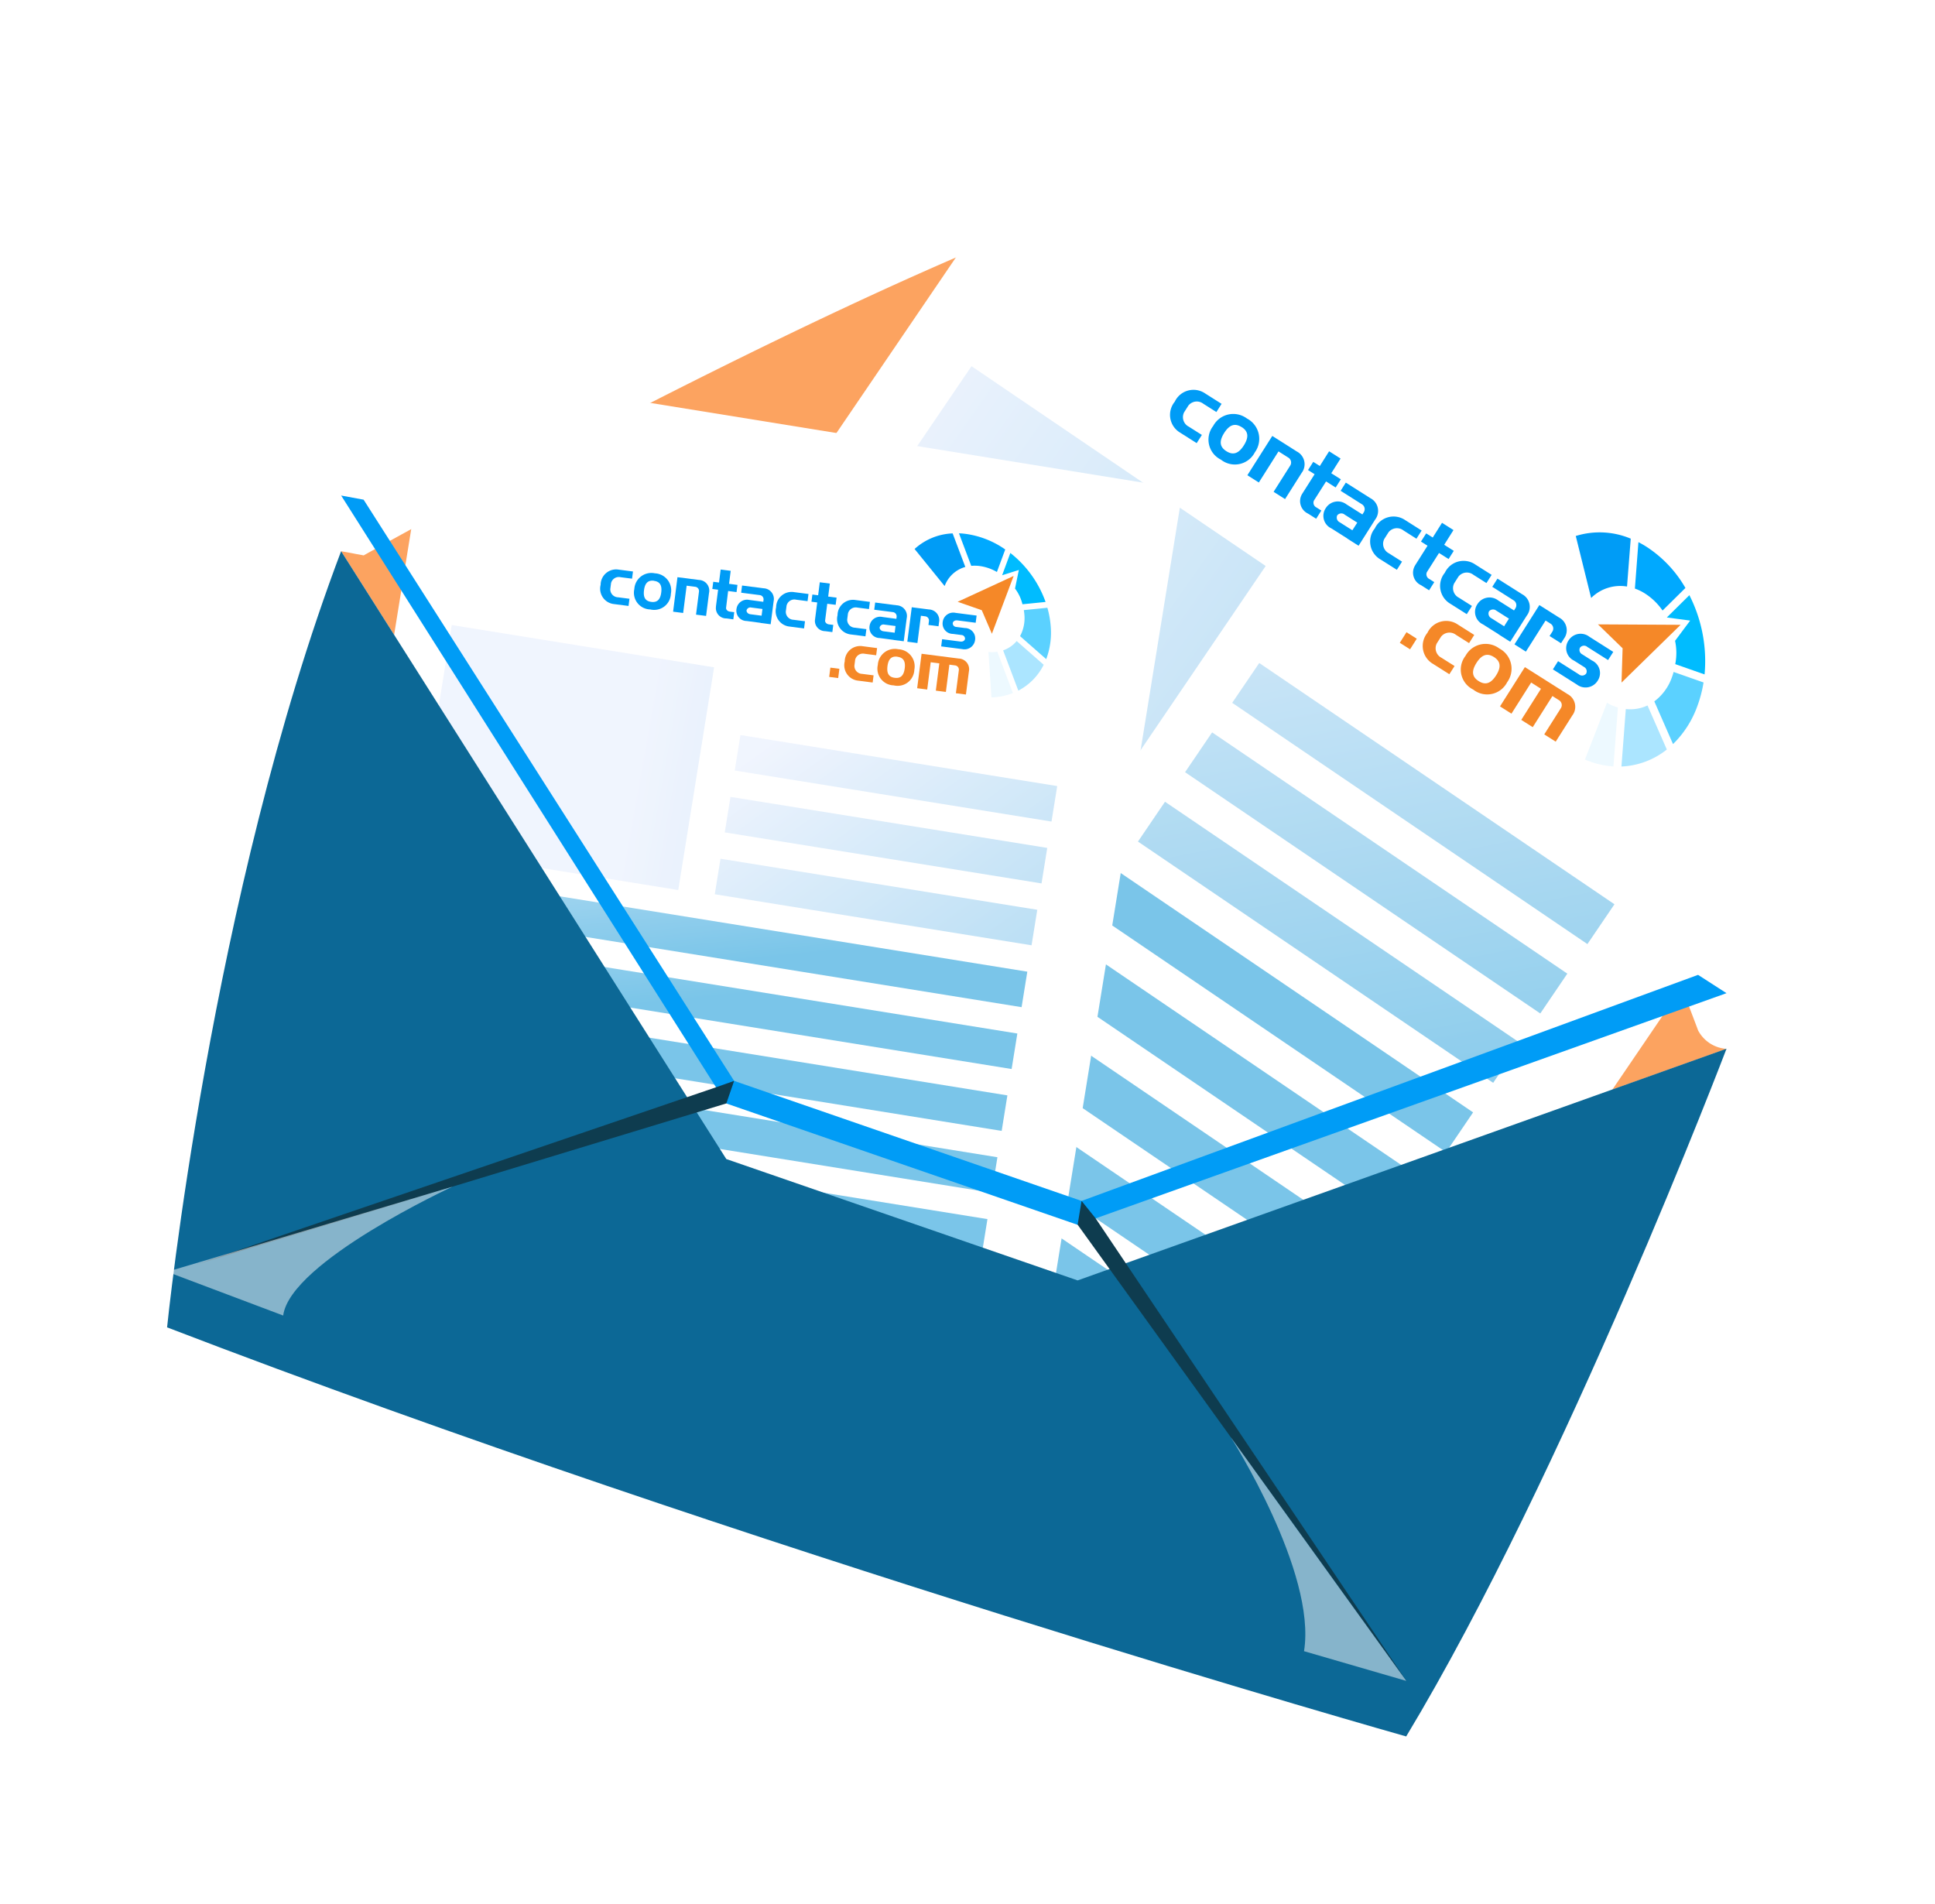 <svg xmlns="http://www.w3.org/2000/svg" xmlns:xlink="http://www.w3.org/1999/xlink" width="104.203" height="102.518" viewBox="0 0 104.203 102.518">
  <defs>
    <filter id="Path_1835" x="9.372" y="0" width="92.606" height="77.958" filterUnits="userSpaceOnUse">
      <feOffset dy="3" input="SourceAlpha"/>
      <feGaussianBlur stdDeviation="3" result="blur"/>
      <feFlood flood-opacity="0.161"/>
      <feComposite operator="in" in2="blur"/>
      <feComposite in="SourceGraphic"/>
    </filter>
    <linearGradient id="linear-gradient" x1="1.149" y1="-0.235" x2="1.091" y2="3.661" gradientUnits="objectBoundingBox">
      <stop offset="0" stop-color="#e3ebfd"/>
      <stop offset="0.996" stop-color="#0090d4"/>
    </linearGradient>
    <linearGradient id="linear-gradient-2" x1="5.642" y1="-0.591" x2="5.281" y2="2.636" xlink:href="#linear-gradient"/>
    <linearGradient id="linear-gradient-3" x1="6.641" y1="-0.752" x2="6.28" y2="2.474" xlink:href="#linear-gradient"/>
    <linearGradient id="linear-gradient-4" x1="7.644" y1="-0.914" x2="7.282" y2="2.313" xlink:href="#linear-gradient"/>
    <linearGradient id="linear-gradient-5" x1="7.917" y1="-0.178" x2="7.556" y2="1.483" xlink:href="#linear-gradient"/>
    <linearGradient id="linear-gradient-6" x1="8.92" y1="-0.261" x2="8.558" y2="1.4" xlink:href="#linear-gradient"/>
    <linearGradient id="linear-gradient-7" x1="9.919" y1="-0.344" x2="9.557" y2="1.317" xlink:href="#linear-gradient"/>
    <linearGradient id="linear-gradient-8" x1="10.921" y1="-0.427" x2="10.56" y2="1.234" xlink:href="#linear-gradient"/>
    <linearGradient id="linear-gradient-9" x1="11.921" y1="-0.51" x2="11.559" y2="1.151" xlink:href="#linear-gradient"/>
    <linearGradient id="linear-gradient-10" x1="1.417" y1="0.783" x2="1.359" y2="4.679" xlink:href="#linear-gradient"/>
    <linearGradient id="linear-gradient-11" x1="6.215" y1="0.683" x2="5.853" y2="3.909" xlink:href="#linear-gradient"/>
    <linearGradient id="linear-gradient-12" x1="6.512" y1="0.49" x2="6.151" y2="3.716" xlink:href="#linear-gradient"/>
    <linearGradient id="linear-gradient-13" x1="6.813" y1="0.297" x2="6.451" y2="3.524" xlink:href="#linear-gradient"/>
    <linearGradient id="linear-gradient-14" x1="7.057" y1="0.332" x2="6.696" y2="1.993" xlink:href="#linear-gradient"/>
    <linearGradient id="linear-gradient-15" x1="7.358" y1="0.233" x2="6.996" y2="1.893" xlink:href="#linear-gradient"/>
    <linearGradient id="linear-gradient-16" x1="7.655" y1="0.133" x2="7.294" y2="1.794" xlink:href="#linear-gradient"/>
    <linearGradient id="linear-gradient-17" x1="7.956" y1="0.034" x2="7.594" y2="1.695" xlink:href="#linear-gradient"/>
    <linearGradient id="linear-gradient-18" x1="8.254" y1="-0.065" x2="7.892" y2="1.596" xlink:href="#linear-gradient"/>
    <filter id="Path_1884" x="0" y="20.686" width="101.978" height="81.833" filterUnits="userSpaceOnUse">
      <feOffset dy="3" input="SourceAlpha"/>
      <feGaussianBlur stdDeviation="3" result="blur-2"/>
      <feFlood flood-opacity="0.161"/>
      <feComposite operator="in" in2="blur-2"/>
      <feComposite in="SourceGraphic"/>
    </filter>
  </defs>
  <g id="Group_1281" data-name="Group 1281" transform="translate(-61.338 265.051)">
    <g transform="matrix(1, 0, 0, 1, 61.34, -265.05)" filter="url(#Path_1835)">
      <path id="Path_1835-2" data-name="Path 1835" d="M132.457-257.846c-7.344-2.537-48.816,20.715-48.816,20.715-.141-.03-.283-.054-.431-.08-.258-.052-.518-.1-.779-.143l20.743,32.736,18.92,6.536,34.944-12.475a1.873,1.873,0,0,1-1.531-.986S139.022-255.579,132.457-257.846Z" transform="translate(-64.06 264.04)" fill="#fca360"/>
    </g>
    <g id="Group_1270" data-name="Group 1270" transform="translate(85.102 -262.532)">
      <g id="Group_1266" data-name="Group 1266" transform="translate(0)">
        <rect id="Rectangle_1392" data-name="Rectangle 1392" width="62.992" height="54.436" transform="translate(0 52.084) rotate(-55.775)" fill="#fff"/>
        <g id="Group_1265" data-name="Group 1265" transform="translate(6.796 17.201)" opacity="0.52">
          <rect id="Rectangle_1393" data-name="Rectangle 1393" width="16.258" height="19.151" transform="translate(12.622 13.449) rotate(-55.815)" fill="url(#linear-gradient)"/>
          <g id="Group_1264" data-name="Group 1264" transform="translate(0 14.944)">
            <rect id="Rectangle_1394" data-name="Rectangle 1394" width="2.592" height="23.124" transform="translate(35.796 3.185) rotate(-55.815)" fill="url(#linear-gradient-2)"/>
            <g id="Group_1263" data-name="Group 1263">
              <rect id="Rectangle_1395" data-name="Rectangle 1395" width="2.592" height="23.124" transform="translate(33.258 6.921) rotate(-55.815)" fill="url(#linear-gradient-3)"/>
              <g id="Group_1262" data-name="Group 1262">
                <rect id="Rectangle_1396" data-name="Rectangle 1396" width="2.592" height="23.124" transform="translate(30.721 10.657) rotate(-55.815)" fill="url(#linear-gradient-4)"/>
                <rect id="Rectangle_1397" data-name="Rectangle 1397" width="2.592" height="44.924" transform="translate(10.15 2.144) rotate(-55.815)" fill="url(#linear-gradient-5)"/>
                <rect id="Rectangle_1398" data-name="Rectangle 1398" width="2.592" height="44.924" transform="translate(7.613 5.88) rotate(-55.815)" fill="url(#linear-gradient-6)"/>
                <rect id="Rectangle_1399" data-name="Rectangle 1399" width="2.592" height="44.924" transform="translate(5.075 9.616) rotate(-55.815)" fill="url(#linear-gradient-7)"/>
                <rect id="Rectangle_1400" data-name="Rectangle 1400" width="2.592" height="44.924" transform="translate(2.538 13.352) rotate(-55.815)" fill="url(#linear-gradient-8)"/>
                <rect id="Rectangle_1401" data-name="Rectangle 1401" width="2.592" height="44.924" transform="translate(0 17.088) rotate(-55.815)" fill="url(#linear-gradient-9)"/>
              </g>
            </g>
          </g>
        </g>
      </g>
      <g id="Group_1269" data-name="Group 1269" transform="translate(39.236 18.456)">
        <path id="Path_1836" data-name="Path 1836" d="M157.023-227.161l.018-.029.652-1.029-.354-.224.281-.441.353.223.5-.792.617.391-.5.793.516.326-.279.441-.516-.326-.652,1.029a.281.281,0,0,0,.134.373l.263.167-.279.441-.439-.278a.743.743,0,0,1-.314-1.063Z" transform="translate(-143.818 236.633)" fill="#009cf6"/>
        <path id="Path_1837" data-name="Path 1837" d="M151.97-229.24l-.857-.542a.743.743,0,0,1-.3-1.093.766.766,0,0,1,1.114-.2l.857.542.074-.116a.309.309,0,0,0-.1-.432l-1.146-.725.279-.441,1.323.838a.77.77,0,0,1,.258,1.152l-.893,1.41-.617-.391Zm.539-.852-.68-.431a.282.282,0,0,0-.4.039.282.282,0,0,0,.134.373l.681.431Z" transform="translate(-142.417 237.262)" fill="#009cf6"/>
        <path id="Path_1838" data-name="Path 1838" d="M149.809-231.771a.282.282,0,0,0,.135.373l.263.167-.279.441-.439-.278a.742.742,0,0,1-.314-1.063l.018-.029.652-1.028-.354-.224.281-.442.353.224.5-.793.617.391-.5.792.515.326-.279.441-.516-.326Zm-.635-.361.018-.029Z" transform="translate(-142.051 237.751)" fill="#009cf6"/>
        <path id="Path_1839" data-name="Path 1839" d="M140.282-238.059a1.114,1.114,0,0,1,1.64-.443l.881.558-.279.441-.705-.447a.574.574,0,0,0-.808.106l-.224.353a.574.574,0,0,0,.25.776l.705.446-.28.441-.881-.559A1.114,1.114,0,0,1,140.282-238.059Z" transform="translate(-140.019 238.717)" fill="#009cf6"/>
        <path id="Path_1840" data-name="Path 1840" d="M169.884-220.767l-.279.44-1.117-.707a.272.272,0,0,0-.394.038.261.261,0,0,0,.1.349l.546.346a.742.742,0,0,1,.3,1.093.766.766,0,0,1-1.114.2l-1.293-.818.279-.441,1.117.707a.272.272,0,0,0,.394-.038.261.261,0,0,0-.1-.349l-.545-.346a.742.742,0,0,1-.3-1.093.767.767,0,0,1,1.114-.2Z" transform="translate(-146.007 234.898)" fill="#009cf6"/>
        <path id="Path_1841" data-name="Path 1841" d="M163.965-221.62l1.34-2.116.353.223.264.167.441.279a.77.77,0,0,1,.258,1.152l-.149.236-.617-.391.149-.235a.308.308,0,0,0-.1-.432l-.264-.167-1.061,1.675Z" transform="translate(-145.408 235.346)" fill="#009cf6"/>
        <path id="Path_1842" data-name="Path 1842" d="M162.509-222.566l-.857-.542a.742.742,0,0,1-.3-1.093.766.766,0,0,1,1.114-.2l.856.542.074-.116a.307.307,0,0,0-.1-.432l-1.145-.725.279-.441,1.322.837a.77.77,0,0,1,.259,1.152l-.894,1.41-.617-.391Zm.539-.852-.68-.431a.282.282,0,0,0-.394.038.281.281,0,0,0,.134.373l.68.432Z" transform="translate(-144.789 235.759)" fill="#009cf6"/>
        <path id="Path_1843" data-name="Path 1843" d="M154.184-229.255a1.114,1.114,0,0,1,1.639-.444l.882.559-.28.44-.7-.446a.574.574,0,0,0-.808.106l-.223.352a.574.574,0,0,0,.25.776l.705.447-.279.44-.881-.558A1.114,1.114,0,0,1,154.184-229.255Z" transform="translate(-143.147 236.736)" fill="#009cf6"/>
        <path id="Path_1844" data-name="Path 1844" d="M159.049-226.174a1.114,1.114,0,0,1,1.639-.444l.881.558-.279.441-.705-.446a.574.574,0,0,0-.808.105l-.223.353a.574.574,0,0,0,.25.776l.705.446-.279.441-.882-.558A1.114,1.114,0,0,1,159.049-226.174Z" transform="translate(-144.242 236.043)" fill="#009cf6"/>
        <path id="Path_1845" data-name="Path 1845" d="M146.746-235.489l1.322.838a.77.77,0,0,1,.259,1.152l-.893,1.41-.617-.391.893-1.41a.309.309,0,0,0-.1-.432l-.529-.335-1.06,1.675-.617-.391Z" transform="translate(-141.231 237.991)" fill="#009cf6"/>
        <path id="Path_1846" data-name="Path 1846" d="M145.2-234.948a1.209,1.209,0,0,1-1.825.394,1.2,1.2,0,0,1-.418-1.815,1.229,1.229,0,0,1,1.82-.4A1.235,1.235,0,0,1,145.2-234.948Zm-.712-1.359c-.349-.221-.65-.142-.938.314s-.236.759.117.983.653.143.941-.313S144.843-236.085,144.492-236.308Z" transform="translate(-140.625 238.333)" fill="#009cf6"/>
        <g id="Group_1268" data-name="Group 1268" transform="translate(12.38 12.445)">
          <path id="Path_1847" data-name="Path 1847" d="M165.449-218.7l.529.335.618.391a.77.77,0,0,1,.258,1.152l-.893,1.41-.617-.391.893-1.41a.308.308,0,0,0-.1-.432l-.353-.223-1.06,1.675-.618-.391,1.061-1.675-.529-.336-1.06,1.675-.617-.391,1.339-2.115Z" transform="translate(-157.563 221.932)" fill="#f58828"/>
          <path id="Path_1848" data-name="Path 1848" d="M157.84-222a1.115,1.115,0,0,1,1.64-.444l.881.558-.279.441-.705-.446a.574.574,0,0,0-.808.105l-.224.353a.574.574,0,0,0,.25.776l.705.446-.28.441-.881-.558A1.115,1.115,0,0,1,157.84-222Z" transform="translate(-156.35 222.659)" fill="#f58828"/>
          <path id="Path_1849" data-name="Path 1849" d="M162.732-218.97a1.209,1.209,0,0,1-1.825.394,1.2,1.2,0,0,1-.418-1.815,1.23,1.23,0,0,1,1.82-.4A1.234,1.234,0,0,1,162.732-218.97Zm-.712-1.359c-.349-.221-.649-.142-.938.314s-.235.759.118.983.652.143.94-.312S162.371-220.107,162.02-220.33Z" transform="translate(-156.95 222.292)" fill="#f58828"/>
          <g id="Group_1267" data-name="Group 1267" transform="translate(0 0.626)">
            <path id="Path_1850" data-name="Path 1850" d="M156.356-221.851l.553.35-.361.571-.553-.35.361-.571Z" transform="translate(-155.994 221.851)" fill="#f58828"/>
            <path id="Path_1851" data-name="Path 1851" d="M156.585-221.256" transform="translate(-156.127 221.717)" fill="#f58828"/>
          </g>
        </g>
        <path id="Path_1852" data-name="Path 1852" d="M176.008-217.272a5.424,5.424,0,0,1-1.318,2.068l-1.007-2.3a2.749,2.749,0,0,0,.948-1.3c.035-.094.065-.189.091-.285l1.611.566A6.7,6.7,0,0,1,176.008-217.272Z" transform="translate(-147.595 234.3)" fill="#5bd1ff"/>
        <path id="Path_1853" data-name="Path 1853" d="M172.8-216.76l1.04,2.373a4.211,4.211,0,0,1-2.444.915l.236-3.094A2.19,2.19,0,0,0,172.8-216.76Z" transform="translate(-147.079 233.776)" fill="#abe5ff"/>
        <path id="Path_1854" data-name="Path 1854" d="M176.584-220.157l-1.579-.554a3.109,3.109,0,0,0-.01-1.255l.814-1.09-1.257-.168c.009,0,.009-.005,0,0l1.214-1.2A7.826,7.826,0,0,1,176.584-220.157Z" transform="translate(-147.79 235.501)" fill="#00bcff"/>
        <path id="Path_1855" data-name="Path 1855" d="M170.637-216.692l-.241,3.173a4.6,4.6,0,0,1-1.534-.371l1.187-3.059A2.643,2.643,0,0,0,170.637-216.692Z" transform="translate(-146.51 233.819)" fill="#edf9ff"/>
        <path id="Path_1856" data-name="Path 1856" d="M174.552-222.876c.009-.005.009,0,0,0Z" transform="translate(-147.79 235.153)" fill="#5aa6db"/>
        <path id="Path_1857" data-name="Path 1857" d="M175.054-225.642l-1.231,1.216a3.335,3.335,0,0,0-.942-.914,2.714,2.714,0,0,0-.548-.269l.19-2.5c.146.075.291.158.436.25A6.483,6.483,0,0,1,175.054-225.642Z" transform="translate(-147.291 236.33)" fill="#00a9ff"/>
        <path id="Path_1858" data-name="Path 1858" d="M171.186-228.449l-.2,2.578a2.224,2.224,0,0,0-1.929.614l-.013-.035-.818-3.3A4.319,4.319,0,0,1,171.186-228.449Z" transform="translate(-146.368 236.482)" fill="#009cf6"/>
        <path id="Path_1859" data-name="Path 1859" d="M174.218-222.371l-3.182,3.111.058-1.847-1.326-1.288Z" transform="translate(-146.714 235.044)" fill="#f58828"/>
      </g>
    </g>
    <g id="Group_1279" data-name="Group 1279" transform="translate(77.364 -245.211)">
      <g id="Group_1275" data-name="Group 1275" transform="translate(0)">
        <rect id="Rectangle_1402" data-name="Rectangle 1402" width="47.069" height="40.676" transform="translate(0 46.465) rotate(-80.807)" fill="#fff"/>
        <g id="Group_1274" data-name="Group 1274" transform="translate(3.7 13.82)" opacity="0.52">
          <rect id="Rectangle_1403" data-name="Rectangle 1403" width="12.148" height="14.31" transform="translate(2.67 11.994) rotate(-80.847)" fill="url(#linear-gradient-10)"/>
          <g id="Group_1273" data-name="Group 1273" transform="translate(0 5.923)">
            <rect id="Rectangle_1404" data-name="Rectangle 1404" width="1.936" height="17.279" transform="translate(19.84 1.912) rotate(-80.847)" fill="url(#linear-gradient-11)"/>
            <g id="Group_1272" data-name="Group 1272" transform="translate(0 3.331)">
              <rect id="Rectangle_1405" data-name="Rectangle 1405" width="1.937" height="17.279" transform="translate(19.303 1.912) rotate(-80.847)" fill="url(#linear-gradient-12)"/>
              <g id="Group_1271" data-name="Group 1271" transform="translate(0 3.332)">
                <rect id="Rectangle_1406" data-name="Rectangle 1406" width="1.937" height="17.279" transform="translate(18.766 1.912) rotate(-80.847)" fill="url(#linear-gradient-13)"/>
                <rect id="Rectangle_1407" data-name="Rectangle 1407" width="1.937" height="33.569" transform="translate(2.147 2.653) rotate(-80.847)" fill="url(#linear-gradient-14)"/>
                <rect id="Rectangle_1408" data-name="Rectangle 1408" width="1.937" height="33.569" transform="translate(1.61 5.984) rotate(-80.847)" fill="url(#linear-gradient-15)"/>
                <rect id="Rectangle_1409" data-name="Rectangle 1409" width="1.937" height="33.569" transform="translate(1.074 9.316) rotate(-80.847)" fill="url(#linear-gradient-16)"/>
                <rect id="Rectangle_1410" data-name="Rectangle 1410" width="1.937" height="33.569" transform="translate(0.537 12.647) rotate(-80.847)" fill="url(#linear-gradient-17)"/>
                <rect id="Rectangle_1411" data-name="Rectangle 1411" width="1.937" height="33.569" transform="translate(0 15.979) rotate(-80.847)" fill="url(#linear-gradient-18)"/>
              </g>
            </g>
          </g>
        </g>
      </g>
      <g id="Group_1278" data-name="Group 1278" transform="translate(16.301 8.882)">
        <path id="Path_1860" data-name="Path 1860" d="M115.308-223.307l0-.025.116-.9-.311-.04.05-.387.31.04.089-.7.541.07-.089.7.453.058-.05.386-.453-.057-.115.9c-.01.077.053.19.208.21l.231.029-.05.387-.386-.05a.555.555,0,0,1-.549-.621Z" transform="translate(-103.742 227.954)" fill="#009cf6"/>
        <path id="Path_1861" data-name="Path 1861" d="M111.2-223.085l-.752-.1a.555.555,0,0,1-.546-.646.572.572,0,0,1,.691-.487l.752.1.013-.1a.229.229,0,0,0-.2-.261l-1.005-.129.05-.387,1.16.149a.575.575,0,0,1,.539.7l-.159,1.237-.541-.069Zm.1-.747-.6-.077a.211.211,0,0,0-.255.15c-.01.077.054.191.209.211l.6.077Z" transform="translate(-102.568 227.905)" fill="#009cf6"/>
        <path id="Path_1862" data-name="Path 1862" d="M108.967-224.147c-.01.077.053.191.208.21l.231.029-.05.387-.386-.05a.554.554,0,0,1-.549-.62l0-.026.116-.9-.311-.04.05-.387.31.04.089-.7.541.07-.089.7.453.058-.05.387-.453-.058Zm-.545-.043,0-.026Z" transform="translate(-102.193 228.153)" fill="#009cf6"/>
        <path id="Path_1863" data-name="Path 1863" d="M100.457-225.383a.833.833,0,0,1,.969-.819l.773.1-.05.387-.618-.079a.43.43,0,0,0-.514.327l-.04.309a.429.429,0,0,0,.415.446l.618.079-.05.387-.773-.1A.833.833,0,0,1,100.457-225.383Z" transform="translate(-100.439 228.156)" fill="#009cf6"/>
        <path id="Path_1864" data-name="Path 1864" d="M126.035-223.05l-.05.387-.98-.126c-.155-.02-.244.061-.255.15a.194.194,0,0,0,.177.2l.479.061a.556.556,0,0,1,.546.647.573.573,0,0,1-.691.487l-1.134-.146.05-.387.979.126c.155.02.244-.061.256-.15a.2.2,0,0,0-.177-.2l-.479-.062a.555.555,0,0,1-.546-.646.573.573,0,0,1,.691-.487Z" transform="translate(-105.77 227.478)" fill="#009cf6"/>
        <path id="Path_1865" data-name="Path 1865" d="M121.775-221.729l.239-1.855.309.04.232.029.387.05a.576.576,0,0,1,.539.7l-.026.206-.542-.07.026-.206a.229.229,0,0,0-.2-.261l-.232-.03-.188,1.469Z" transform="translate(-105.241 227.564)" fill="#009cf6"/>
        <path id="Path_1866" data-name="Path 1866" d="M120.448-221.9l-.752-.1a.555.555,0,0,1-.546-.647.573.573,0,0,1,.691-.487l.752.1.013-.1a.23.23,0,0,0-.2-.262l-1.005-.129.05-.387,1.159.149a.575.575,0,0,1,.539.7l-.159,1.237-.541-.07Zm.1-.747-.6-.077a.21.21,0,0,0-.255.15c-.01.077.054.191.209.21l.6.077Z" transform="translate(-104.649 227.638)" fill="#009cf6"/>
        <path id="Path_1867" data-name="Path 1867" d="M112.653-223.818a.833.833,0,0,1,.969-.819l.773.1-.05.386-.618-.079a.428.428,0,0,0-.513.327l-.04.309a.43.43,0,0,0,.415.446l.618.079-.05.387-.773-.1A.833.833,0,0,1,112.653-223.818Z" transform="translate(-103.184 227.803)" fill="#009cf6"/>
        <path id="Path_1868" data-name="Path 1868" d="M116.92-223.27a.833.833,0,0,1,.969-.819l.773.1-.05.387-.618-.079a.429.429,0,0,0-.514.327l-.04.309a.429.429,0,0,0,.415.446l.618.079-.05.387-.773-.1A.833.833,0,0,1,116.92-223.27Z" transform="translate(-104.144 227.68)" fill="#009cf6"/>
        <path id="Path_1869" data-name="Path 1869" d="M105.733-225.674l1.16.149a.575.575,0,0,1,.539.7l-.158,1.237-.542-.069.159-1.238a.23.23,0,0,0-.2-.262l-.464-.059-.188,1.469-.541-.069Z" transform="translate(-101.577 228.035)" fill="#009cf6"/>
        <path id="Path_1870" data-name="Path 1870" d="M104.769-224.843a.9.9,0,0,1-1.111.844.9.9,0,0,1-.857-1.1.918.918,0,0,1,1.107-.845A.921.921,0,0,1,104.769-224.843Zm-.911-.7c-.306-.04-.485.109-.536.509s.081.588.39.628.487-.109.538-.508S104.165-225.5,103.858-225.538Z" transform="translate(-100.968 228.097)" fill="#009cf6"/>
        <g id="Group_1277" data-name="Group 1277" transform="translate(12.326 6.068)">
          <path id="Path_1871" data-name="Path 1871" d="M123.7-220.224l.464.06.541.069a.576.576,0,0,1,.539.7l-.159,1.237-.541-.069.159-1.238a.23.23,0,0,0-.2-.261l-.309-.04-.189,1.469-.541-.07.188-1.469-.464-.06L123-218.427l-.541-.07.238-1.856Z" transform="translate(-117.721 220.77)" fill="#f58828"/>
          <path id="Path_1872" data-name="Path 1872" d="M117.421-220.062a.833.833,0,0,1,.969-.818l.773.1-.05.386-.618-.079a.43.43,0,0,0-.514.327l-.04.309a.429.429,0,0,0,.415.446l.618.079-.05.387-.773-.1A.833.833,0,0,1,117.421-220.062Z" transform="translate(-116.583 220.891)" fill="#f58828"/>
          <path id="Path_1873" data-name="Path 1873" d="M121.688-219.567a.9.9,0,0,1-1.111.844.9.9,0,0,1-.856-1.1.918.918,0,0,1,1.106-.845A.921.921,0,0,1,121.688-219.567Zm-.911-.7c-.306-.04-.485.109-.536.509s.081.588.39.628.487-.109.539-.508S121.085-220.222,120.777-220.262Z" transform="translate(-117.102 220.842)" fill="#f58828"/>
          <g id="Group_1276" data-name="Group 1276" transform="translate(0 1.164)">
            <path id="Path_1874" data-name="Path 1874" d="M116.409-219.389l.485.062-.064.5-.485-.062.064-.5Z" transform="translate(-116.345 219.389)" fill="#f58828"/>
            <path id="Path_1875" data-name="Path 1875" d="M116.7-219.026" transform="translate(-116.424 219.307)" fill="#f58828"/>
          </g>
        </g>
        <path id="Path_1876" data-name="Path 1876" d="M131.255-222.6a4.05,4.05,0,0,1-.239,1.817l-1.408-1.238a2.053,2.053,0,0,0,.231-1.18c-.007-.074-.016-.148-.029-.222l1.269-.126A5,5,0,0,1,131.255-222.6Z" transform="translate(-107.003 227.557)" fill="#5bd1ff"/>
        <path id="Path_1877" data-name="Path 1877" d="M129.162-221.236l1.454,1.278a3.144,3.144,0,0,1-1.365,1.392l-.819-2.168A1.646,1.646,0,0,0,129.162-221.236Z" transform="translate(-106.739 227.036)" fill="#abe5ff"/>
        <path id="Path_1878" data-name="Path 1878" d="M130.7-224.716l-1.245.124a2.308,2.308,0,0,0-.4-.846l.206-1-.9.284c.005,0,0-.006,0,0l.442-1.2A5.855,5.855,0,0,1,130.7-224.716Z" transform="translate(-106.721 228.411)" fill="#00bcff"/>
        <path id="Path_1879" data-name="Path 1879" d="M127.89-220.491l.84,2.225a3.416,3.416,0,0,1-1.155.233l-.164-2.446A1.963,1.963,0,0,0,127.89-220.491Z" transform="translate(-106.509 226.868)" fill="#edf9ff"/>
        <path id="Path_1880" data-name="Path 1880" d="M128.353-225.8c0-.006.005,0,0,0Z" transform="translate(-106.721 228.064)" fill="#5aa6db"/>
        <path id="Path_1881" data-name="Path 1881" d="M127.855-227.851l-.449,1.212a2.5,2.5,0,0,0-.926-.321,2.058,2.058,0,0,0-.456-.009l-.661-1.751c.122,0,.247.015.374.031A4.835,4.835,0,0,1,127.855-227.851Z" transform="translate(-106.048 228.72)" fill="#00a9ff"/>
        <path id="Path_1882" data-name="Path 1882" d="M124.329-228.716l.683,1.807a1.661,1.661,0,0,0-1.112,1.025l-.02-.019-1.6-1.973A3.222,3.222,0,0,1,124.329-228.716Z" transform="translate(-105.355 228.719)" fill="#009cf6"/>
        <path id="Path_1883" data-name="Path 1883" d="M128.285-225.759l-1.171,3.113-.545-1.269-1.3-.453Z" transform="translate(-106.026 228.054)" fill="#f58828"/>
      </g>
    </g>
    <g id="Group_1280" data-name="Group 1280" transform="translate(70.338 -238.365)">
      <g transform="matrix(1, 0, 0, 1, -9, -26.69)" filter="url(#Path_1884)">
        <path id="Path_1884-2" data-name="Path 1884" d="M154.316-204.55s-8.71,22.869-17.25,37.036c0,0-35.429-10.006-66.728-22.03,0,0,2.342-23.217,9.372-41.8l20.743,32.736,18.92,6.536Z" transform="translate(-61.34 258.03)" fill="#0c6896"/>
      </g>
      <path id="Path_1885" data-name="Path 1885" d="M82.431-231.347l1.209.223,19.953,31.3,18.709,6.464,33.2-12.174,1.532.986-34.944,12.475-18.92-6.536Z" transform="translate(-73.059 231.347)" fill="#009cf6"/>
      <path id="Path_1886" data-name="Path 1886" d="M101.32-190.672l-.971.344-28.019,9.555,28.57-8.684Z" transform="translate(-70.786 222.194)" fill="#0e3c4f"/>
      <path id="Path_1887" data-name="Path 1887" d="M133.821-182.332l.758.942,16.73,24.9-17.7-24.559Z" transform="translate(-84.577 220.317)" fill="#0e3c4f"/>
      <path id="Path_1888" data-name="Path 1888" d="M85.708-183.322s-8.744,4.039-9.12,6.941l-6.249-2.356Z" transform="translate(-70.338 220.54)" fill="#fff" opacity="0.5" style="mix-blend-mode: multiply;isolation: isolate"/>
      <path id="Path_1889" data-name="Path 1889" d="M144.256-165.9s4.63,7.257,3.941,11.516l5.507,1.6Z" transform="translate(-86.973 216.619)" fill="#fff" opacity="0.5" style="mix-blend-mode: multiply;isolation: isolate"/>
    </g>
  </g>
</svg>
